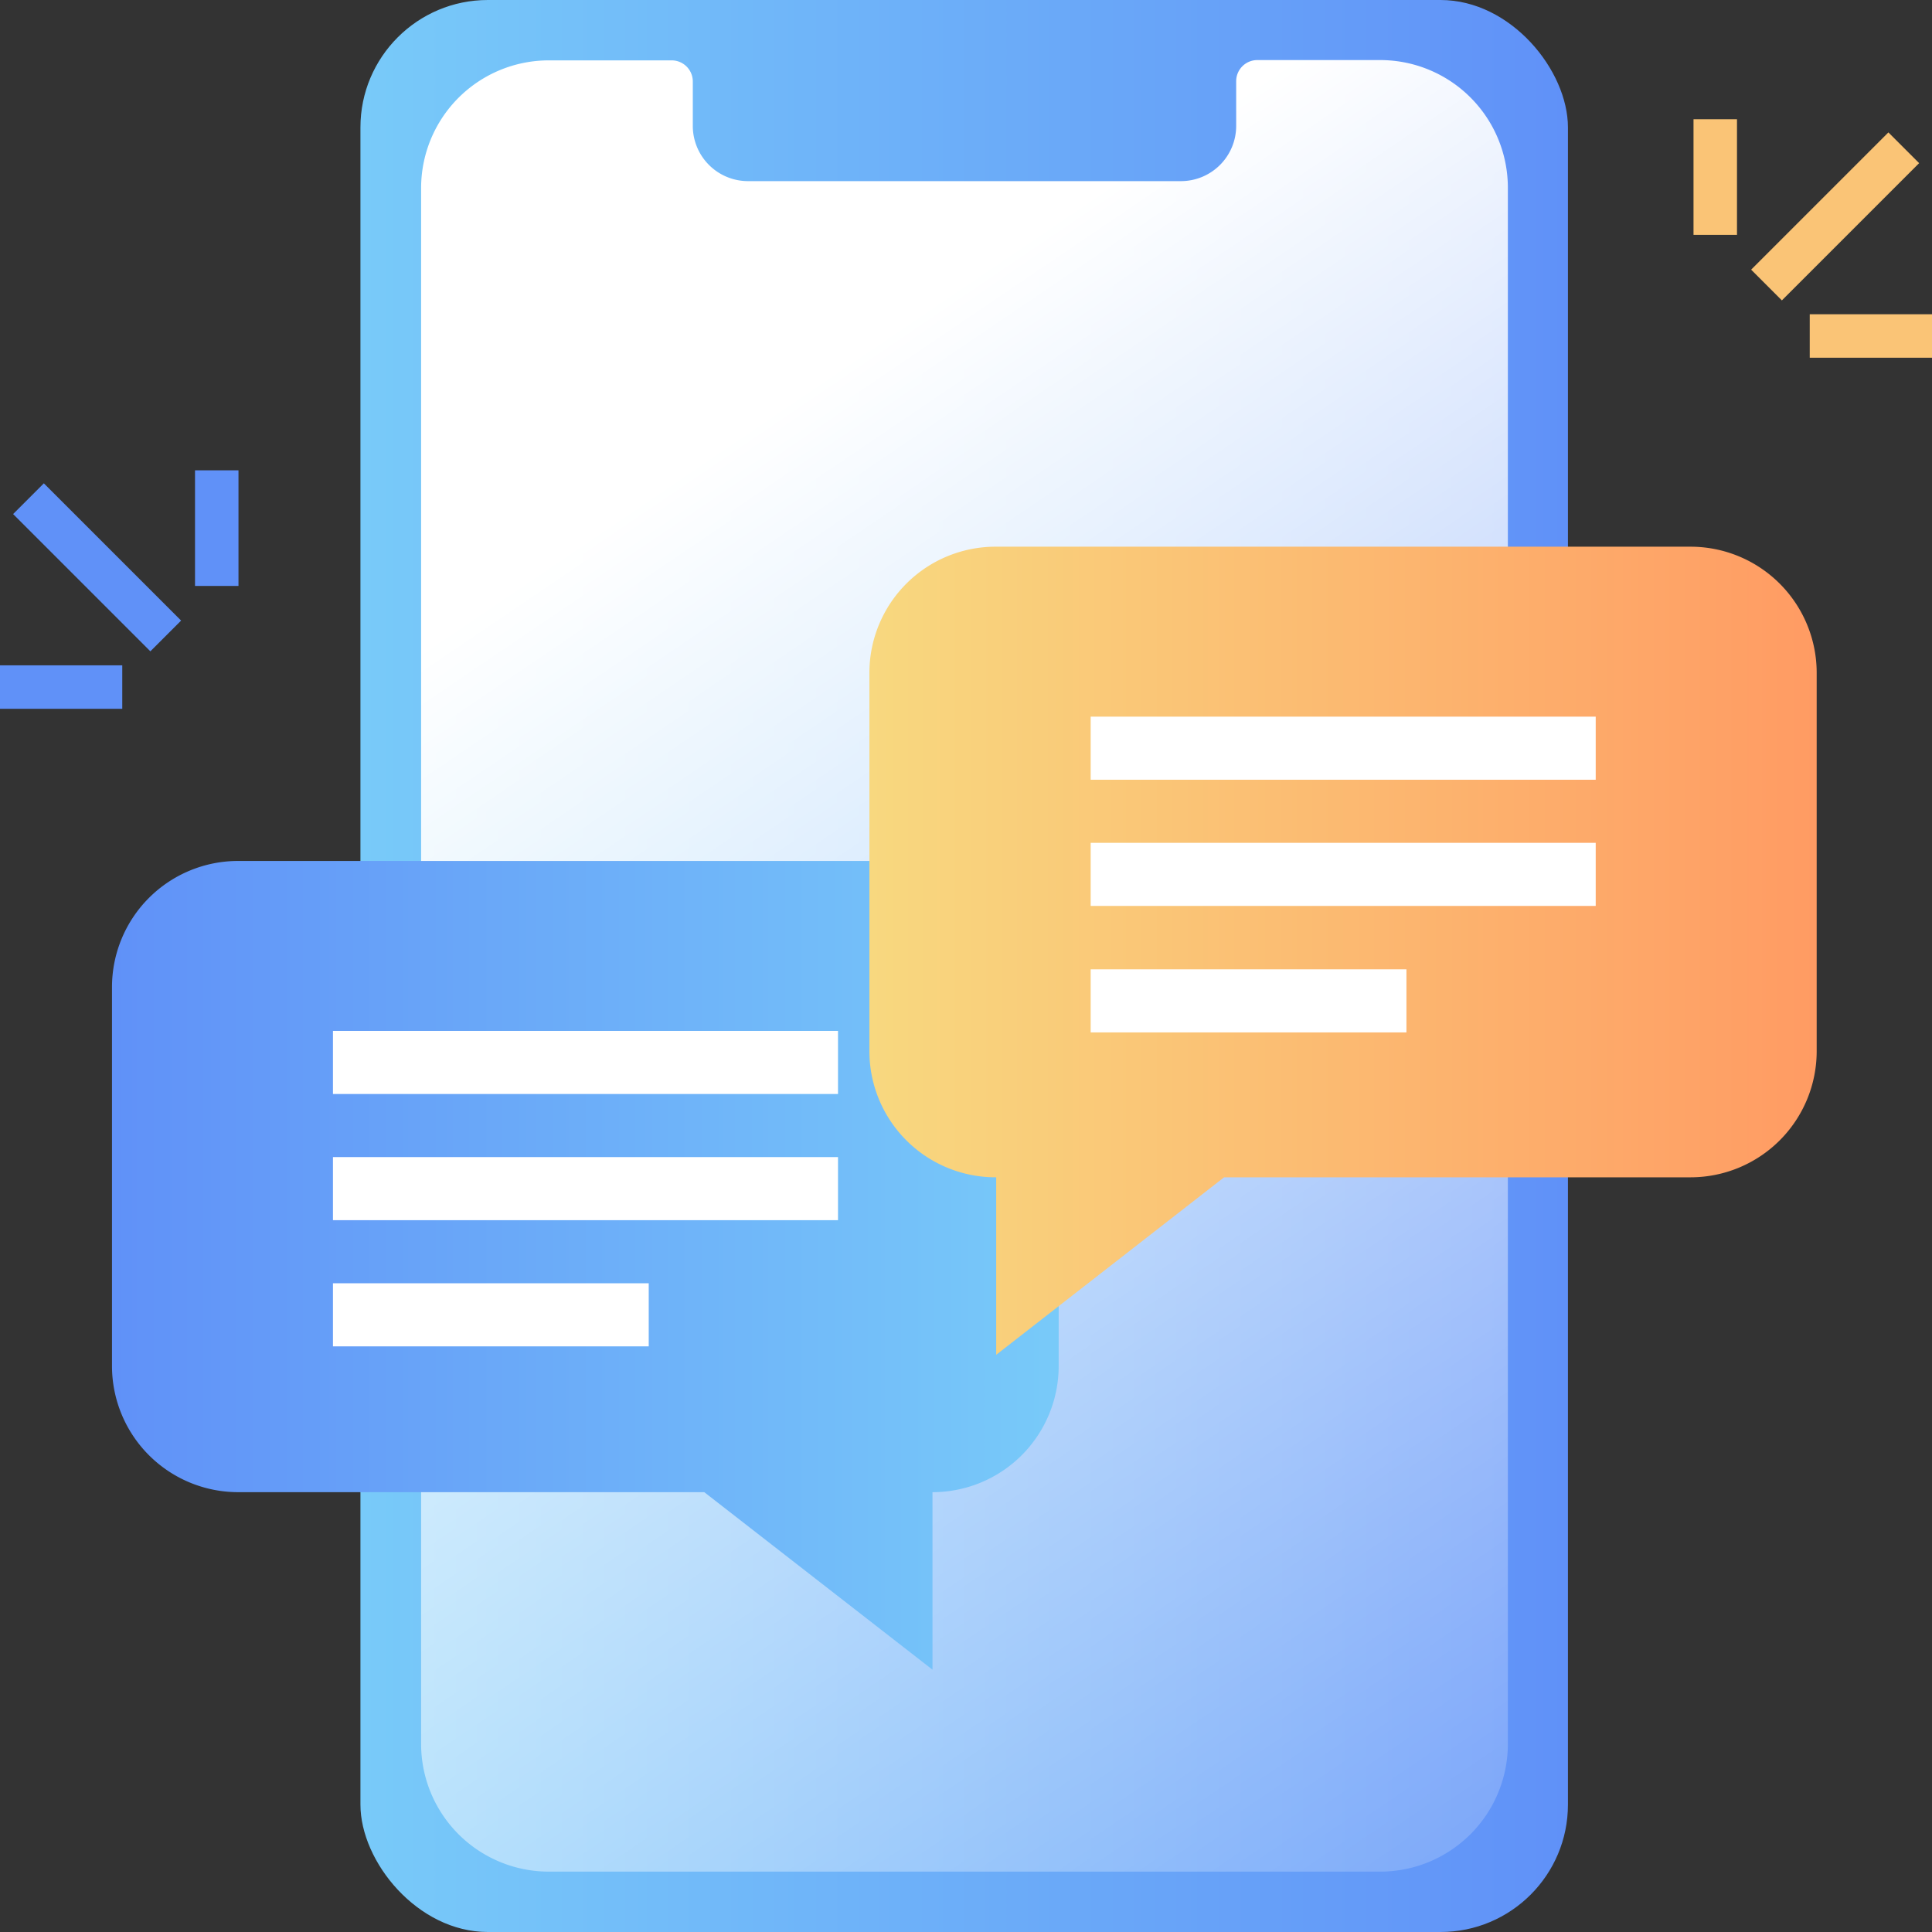 <svg xmlns="http://www.w3.org/2000/svg" xmlns:xlink="http://www.w3.org/1999/xlink" viewBox="0 0 64 64"><rect x="0" y="0" width="64" height="64" fill="#333333" stroke="none"/><defs><linearGradient id="Безымянный_градиент_51" x1="11.94" y1="32" x2="51.94" y2="32" gradientUnits="userSpaceOnUse"><stop offset="0" stop-color="#78caf9"/><stop offset="1" stop-color="#6091f8"/></linearGradient><linearGradient id="Безымянный_градиент_96" x1="21.44" y1="16.5" x2="57.94" y2="70.33" gradientUnits="userSpaceOnUse"><stop offset="0" stop-color="#fff"/><stop offset="0.08" stop-color="#fff" stop-opacity="0.91"/><stop offset="0.72" stop-color="#fff" stop-opacity="0.26"/><stop offset="1" stop-color="#fff" stop-opacity="0"/></linearGradient><linearGradient id="Безымянный_градиент_51-2" x1="-1.08" y1="41.92" x2="30.29" y2="41.92" gradientTransform="matrix(-1, 0, 0, 1, 34, 0)" xlink:href="#Безымянный_градиент_51"/><linearGradient id="Безымянный_градиент_37" x1="28.8" y1="31.51" x2="60.18" y2="31.51" gradientUnits="userSpaceOnUse"><stop offset="0" stop-color="#f8d87f"/><stop offset="1" stop-color="#ff9b63"/></linearGradient></defs><title>icon10</title><g id="Слой_2" data-name="Слой 2"><g id="Слой_1-2" data-name="Слой 1"><rect x="11.94" width="40" height="64" rx="4.22" ry="4.22" style="fill:url(#Безымянный_градиент_51)"/><path d="M49.95,6.22V57.78A4.23,4.23,0,0,1,45.73,62H18.17a4.23,4.23,0,0,1-4.22-4.22V6.22A4.23,4.23,0,0,1,18.17,2h4.08a.7.7,0,0,1,.7.7V4.18A1.83,1.83,0,0,0,24.77,6H39.12a1.83,1.83,0,0,0,1.83-1.82V2.69a.7.7,0,0,1,.7-.7h4.08A4.23,4.23,0,0,1,49.95,6.22Z" style="fill:url(#Безымянный_градиент_96)"/><path d="M7.89,28.52h23a4.18,4.18,0,0,1,4.18,4.18V45.25a4.18,4.18,0,0,1-4.18,4.18v5.88l-7.56-5.88H7.89a4.18,4.18,0,0,1-4.18-4.18V32.7A4.18,4.18,0,0,1,7.89,28.52Z" style="fill:url(#Безымянный_градиент_51-2)"/><rect x="11.03" y="34.15" width="16.73" height="2.09" style="fill:#fff"/><rect x="11.03" y="38.33" width="16.73" height="2.09" style="fill:#fff"/><rect x="11.03" y="42.51" width="10.46" height="2.09" style="fill:#fff"/><path d="M56,18.11H33A4.18,4.18,0,0,0,28.8,22.3V34.85A4.18,4.18,0,0,0,33,39v5.88L40.55,39H56a4.18,4.18,0,0,0,4.18-4.18V22.3A4.18,4.18,0,0,0,56,18.11Z" style="fill:url(#Безымянный_градиент_37)"/><rect x="36.13" y="23.74" width="16.73" height="2.09" style="fill:#fff"/><rect x="36.13" y="27.92" width="16.73" height="2.09" style="fill:#fff"/><rect x="36.13" y="32.11" width="10.46" height="2.09" style="fill:#fff"/><rect x="56.1" y="3.95" width="1.44" height="3.83" style="fill:#fac476"/><rect x="59.95" y="10.41" width="4.05" height="1.44" style="fill:#fac476"/><rect x="57.57" y="6.45" width="6.43" height="1.44" transform="translate(12.74 45.08) rotate(-45)" style="fill:#fac476"/><rect x="6.46" y="15.58" width="1.44" height="3.83" style="fill:#6091f8"/><rect y="22.04" width="4.05" height="1.44" style="fill:#6091f8"/><rect x="2.5" y="15.58" width="1.44" height="6.43" transform="translate(-12.35 7.78) rotate(-45)" style="fill:#6091f8"/></g></g></svg>